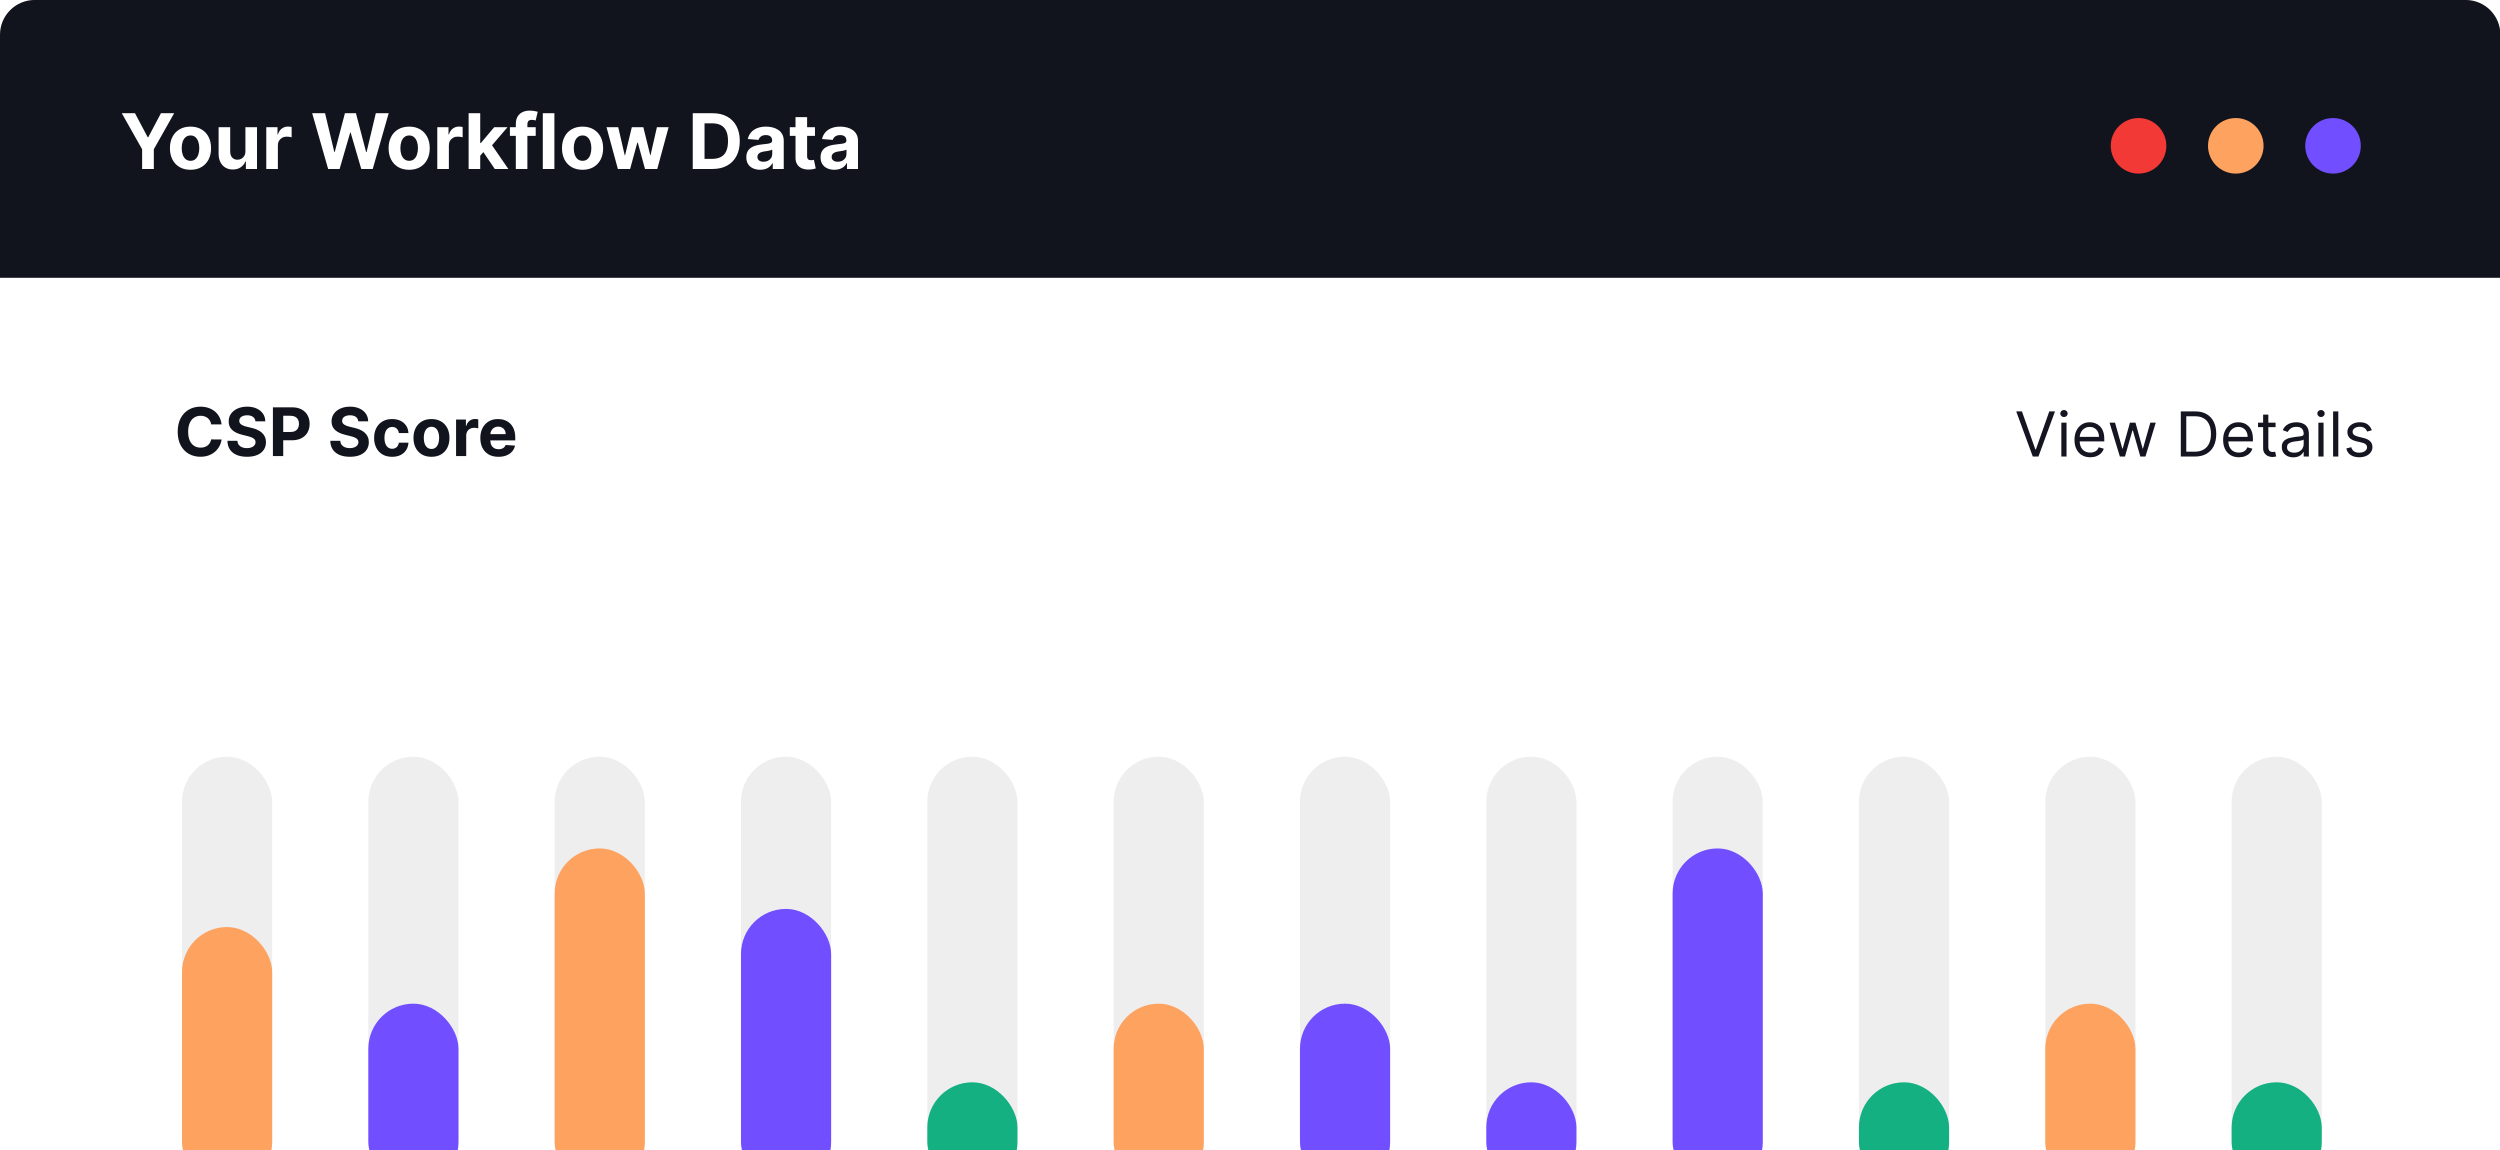 <svg width="513" height="236" viewBox="0 0 513 236" fill="none" xmlns="http://www.w3.org/2000/svg">
<g clip-path="url(#clip0_752_8447)">
<g filter="url(#filter0_d_752_8447)">
<rect width="513.078" height="456.069" rx="7.126" transform="matrix(-1 0 0 1 513.078 -0.007)" fill="white" fill-opacity="0.92" shape-rendering="crispEdges"/>
</g>
<path d="M0 7.119C0 3.183 3.19 -0.007 7.126 -0.007L505.952 -0.007C509.888 -0.007 513.078 3.183 513.078 7.119V57.002H0L0 7.119Z" fill="#12141D"/>
<circle cx="438.83" cy="29.923" r="5.701" fill="#F23936"/>
<circle cx="458.783" cy="29.923" r="5.701" fill="#FEA25F"/>
<circle cx="478.736" cy="29.923" r="5.701" fill="#714EFF"/>
<path d="M24.992 23.235H27.7L30.308 28.161H30.419L33.027 23.235H35.736L31.564 30.629V34.672H29.163V30.629L24.992 23.235ZM39.09 34.839C38.223 34.839 37.473 34.655 36.84 34.286C36.211 33.914 35.725 33.397 35.382 32.734C35.04 32.068 34.869 31.295 34.869 30.417C34.869 29.531 35.04 28.756 35.382 28.094C35.725 27.427 36.211 26.91 36.84 26.541C37.473 26.169 38.223 25.983 39.09 25.983C39.958 25.983 40.706 26.169 41.335 26.541C41.968 26.91 42.456 27.427 42.798 28.094C43.14 28.756 43.312 29.531 43.312 30.417C43.312 31.295 43.14 32.068 42.798 32.734C42.456 33.397 41.968 33.914 41.335 34.286C40.706 34.655 39.958 34.839 39.09 34.839ZM39.101 32.996C39.496 32.996 39.825 32.885 40.09 32.661C40.354 32.434 40.553 32.125 40.687 31.734C40.825 31.343 40.894 30.899 40.894 30.4C40.894 29.901 40.825 29.456 40.687 29.065C40.553 28.674 40.354 28.365 40.09 28.138C39.825 27.911 39.496 27.798 39.101 27.798C38.703 27.798 38.368 27.911 38.096 28.138C37.828 28.365 37.625 28.674 37.487 29.065C37.353 29.456 37.286 29.901 37.286 30.4C37.286 30.899 37.353 31.343 37.487 31.734C37.625 32.125 37.828 32.434 38.096 32.661C38.368 32.885 38.703 32.996 39.101 32.996ZM50.359 31.02V26.095H52.737V34.672H50.454V33.114H50.364C50.171 33.616 49.849 34.02 49.398 34.325C48.952 34.631 48.406 34.783 47.762 34.783C47.189 34.783 46.684 34.653 46.249 34.392C45.813 34.132 45.473 33.761 45.227 33.281C44.985 32.801 44.862 32.226 44.858 31.556V26.095H47.237V31.131C47.241 31.638 47.377 32.038 47.645 32.332C47.913 32.626 48.272 32.773 48.723 32.773C49.009 32.773 49.277 32.708 49.527 32.578C49.776 32.444 49.977 32.246 50.13 31.986C50.286 31.725 50.362 31.403 50.359 31.02ZM54.64 34.672V26.095H56.947V27.591H57.036C57.192 27.059 57.455 26.657 57.823 26.385C58.192 26.109 58.616 25.972 59.096 25.972C59.215 25.972 59.344 25.979 59.482 25.994C59.619 26.009 59.74 26.029 59.845 26.055V28.166C59.733 28.133 59.578 28.103 59.381 28.077C59.184 28.051 59.003 28.038 58.84 28.038C58.49 28.038 58.177 28.114 57.901 28.267C57.63 28.416 57.414 28.624 57.254 28.892C57.097 29.16 57.019 29.469 57.019 29.819V34.672H54.64ZM67.333 34.672L64.061 23.235H66.702L68.595 31.182H68.69L70.778 23.235H73.04L75.123 31.198H75.223L77.116 23.235H79.757L76.485 34.672H74.129L71.951 27.195H71.862L69.689 34.672H67.333ZM83.961 34.839C83.093 34.839 82.343 34.655 81.71 34.286C81.081 33.914 80.595 33.397 80.253 32.734C79.91 32.068 79.739 31.295 79.739 30.417C79.739 29.531 79.91 28.756 80.253 28.094C80.595 27.427 81.081 26.91 81.71 26.541C82.343 26.169 83.093 25.983 83.961 25.983C84.828 25.983 85.576 26.169 86.206 26.541C86.838 26.91 87.326 27.427 87.668 28.094C88.011 28.756 88.182 29.531 88.182 30.417C88.182 31.295 88.011 32.068 87.668 32.734C87.326 33.397 86.838 33.914 86.206 34.286C85.576 34.655 84.828 34.839 83.961 34.839ZM83.972 32.996C84.367 32.996 84.696 32.885 84.96 32.661C85.225 32.434 85.424 32.125 85.558 31.734C85.695 31.343 85.764 30.899 85.764 30.4C85.764 29.901 85.695 29.456 85.558 29.065C85.424 28.674 85.225 28.365 84.96 28.138C84.696 27.911 84.367 27.798 83.972 27.798C83.573 27.798 83.239 27.911 82.967 28.138C82.699 28.365 82.496 28.674 82.358 29.065C82.224 29.456 82.157 29.901 82.157 30.4C82.157 30.899 82.224 31.343 82.358 31.734C82.496 32.125 82.699 32.434 82.967 32.661C83.239 32.885 83.573 32.996 83.972 32.996ZM89.729 34.672V26.095H92.035V27.591H92.124C92.281 27.059 92.543 26.657 92.912 26.385C93.28 26.109 93.705 25.972 94.185 25.972C94.304 25.972 94.433 25.979 94.57 25.994C94.708 26.009 94.829 26.029 94.933 26.055V28.166C94.822 28.133 94.667 28.103 94.47 28.077C94.272 28.051 94.092 28.038 93.928 28.038C93.578 28.038 93.266 28.114 92.99 28.267C92.718 28.416 92.502 28.624 92.342 28.892C92.186 29.16 92.108 29.469 92.108 29.819V34.672H89.729ZM98.319 32.203L98.324 29.35H98.67L101.418 26.095H104.148L100.457 30.405H99.893L98.319 32.203ZM96.163 34.672V23.235H98.542V34.672H96.163ZM101.524 34.672L99 30.936L100.586 29.255L104.31 34.672H101.524ZM109.928 26.095V27.881H104.634V26.095H109.928ZM105.846 34.672V25.475C105.846 24.853 105.967 24.337 106.209 23.928C106.455 23.518 106.79 23.211 107.214 23.007C107.638 22.802 108.12 22.7 108.66 22.7C109.025 22.7 109.358 22.727 109.66 22.783C109.965 22.839 110.192 22.889 110.341 22.934L109.917 24.721C109.824 24.691 109.708 24.663 109.57 24.637C109.436 24.611 109.299 24.598 109.157 24.598C108.807 24.598 108.563 24.68 108.426 24.844C108.288 25.004 108.219 25.229 108.219 25.519V34.672H105.846ZM113.76 23.235V34.672H111.381V23.235H113.76ZM119.541 34.839C118.673 34.839 117.923 34.655 117.29 34.286C116.661 33.914 116.175 33.397 115.833 32.734C115.49 32.068 115.319 31.295 115.319 30.417C115.319 29.531 115.49 28.756 115.833 28.094C116.175 27.427 116.661 26.91 117.29 26.541C117.923 26.169 118.673 25.983 119.541 25.983C120.408 25.983 121.156 26.169 121.786 26.541C122.418 26.91 122.906 27.427 123.249 28.094C123.591 28.756 123.762 29.531 123.762 30.417C123.762 31.295 123.591 32.068 123.249 32.734C122.906 33.397 122.418 33.914 121.786 34.286C121.156 34.655 120.408 34.839 119.541 34.839ZM119.552 32.996C119.947 32.996 120.276 32.885 120.54 32.661C120.805 32.434 121.004 32.125 121.138 31.734C121.276 31.343 121.344 30.899 121.344 30.4C121.344 29.901 121.276 29.456 121.138 29.065C121.004 28.674 120.805 28.365 120.54 28.138C120.276 27.911 119.947 27.798 119.552 27.798C119.154 27.798 118.819 27.911 118.547 28.138C118.279 28.365 118.076 28.674 117.938 29.065C117.804 29.456 117.737 29.901 117.737 30.4C117.737 30.899 117.804 31.343 117.938 31.734C118.076 32.125 118.279 32.434 118.547 32.661C118.819 32.885 119.154 32.996 119.552 32.996ZM126.786 34.672L124.452 26.095H126.859L128.188 31.857H128.266L129.651 26.095H132.013L133.42 31.824H133.492L134.799 26.095H137.2L134.872 34.672H132.353L130.879 29.277H130.773L129.299 34.672H126.786ZM146.207 34.672H142.153V23.235H146.241C147.391 23.235 148.381 23.465 149.212 23.922C150.042 24.377 150.68 25.03 151.127 25.882C151.577 26.735 151.803 27.755 151.803 28.942C151.803 30.134 151.577 31.157 151.127 32.014C150.68 32.87 150.038 33.527 149.2 33.985C148.367 34.443 147.369 34.672 146.207 34.672ZM144.571 32.6H146.107C146.822 32.6 147.423 32.473 147.91 32.22C148.402 31.963 148.77 31.567 149.016 31.031C149.266 30.491 149.39 29.795 149.39 28.942C149.39 28.097 149.266 27.407 149.016 26.871C148.77 26.335 148.404 25.94 147.916 25.687C147.428 25.434 146.827 25.307 146.112 25.307H144.571V32.6ZM155.995 34.834C155.448 34.834 154.96 34.739 154.532 34.549C154.104 34.355 153.765 34.07 153.515 33.694C153.27 33.315 153.147 32.842 153.147 32.276C153.147 31.8 153.234 31.399 153.409 31.076C153.584 30.752 153.823 30.491 154.124 30.294C154.426 30.096 154.768 29.948 155.152 29.847C155.539 29.747 155.945 29.676 156.369 29.635C156.868 29.583 157.27 29.534 157.575 29.49C157.88 29.441 158.102 29.37 158.24 29.277C158.377 29.184 158.446 29.047 158.446 28.864V28.831C158.446 28.477 158.334 28.203 158.111 28.01C157.891 27.816 157.579 27.72 157.173 27.72C156.745 27.72 156.404 27.814 156.151 28.004C155.898 28.19 155.73 28.425 155.649 28.708L153.448 28.529C153.56 28.008 153.78 27.558 154.107 27.178C154.435 26.794 154.857 26.5 155.375 26.296C155.896 26.087 156.499 25.983 157.184 25.983C157.661 25.983 158.117 26.039 158.552 26.15C158.992 26.262 159.381 26.435 159.719 26.67C160.062 26.904 160.332 27.206 160.529 27.574C160.726 27.939 160.825 28.377 160.825 28.887V34.672H158.569V33.482H158.502C158.364 33.75 158.18 33.987 157.949 34.191C157.718 34.392 157.441 34.551 157.117 34.666C156.793 34.778 156.419 34.834 155.995 34.834ZM156.676 33.192C157.026 33.192 157.335 33.123 157.603 32.985C157.871 32.844 158.081 32.654 158.234 32.416C158.387 32.177 158.463 31.907 158.463 31.606V30.696C158.388 30.744 158.286 30.789 158.156 30.83C158.029 30.867 157.886 30.902 157.726 30.936C157.566 30.966 157.406 30.994 157.246 31.02C157.086 31.042 156.94 31.062 156.81 31.081C156.531 31.122 156.287 31.187 156.079 31.276C155.87 31.366 155.708 31.487 155.593 31.64C155.477 31.788 155.42 31.974 155.42 32.198C155.42 32.522 155.537 32.769 155.771 32.941C156.01 33.108 156.311 33.192 156.676 33.192ZM167.233 26.095V27.881H162.067V26.095H167.233ZM163.24 24.04H165.619V32.036C165.619 32.256 165.652 32.427 165.719 32.55C165.786 32.669 165.879 32.753 165.999 32.801C166.121 32.849 166.263 32.874 166.423 32.874C166.535 32.874 166.646 32.864 166.758 32.846C166.87 32.823 166.955 32.807 167.015 32.795L167.389 34.566C167.27 34.603 167.102 34.646 166.886 34.694C166.671 34.746 166.408 34.778 166.099 34.789C165.526 34.811 165.023 34.735 164.591 34.56C164.163 34.385 163.83 34.113 163.592 33.745C163.354 33.376 163.236 32.911 163.24 32.349V24.04ZM171.228 34.834C170.681 34.834 170.193 34.739 169.765 34.549C169.337 34.355 168.998 34.07 168.749 33.694C168.503 33.315 168.38 32.842 168.38 32.276C168.38 31.8 168.468 31.399 168.643 31.076C168.818 30.752 169.056 30.491 169.357 30.294C169.659 30.096 170.001 29.948 170.385 29.847C170.772 29.747 171.178 29.676 171.602 29.635C172.101 29.583 172.503 29.534 172.808 29.49C173.114 29.441 173.335 29.37 173.473 29.277C173.611 29.184 173.679 29.047 173.679 28.864V28.831C173.679 28.477 173.568 28.203 173.344 28.01C173.125 27.816 172.812 27.72 172.406 27.72C171.978 27.72 171.638 27.814 171.384 28.004C171.131 28.19 170.964 28.425 170.882 28.708L168.682 28.529C168.793 28.008 169.013 27.558 169.341 27.178C169.668 26.794 170.091 26.5 170.608 26.296C171.129 26.087 171.732 25.983 172.417 25.983C172.894 25.983 173.35 26.039 173.786 26.15C174.225 26.262 174.614 26.435 174.953 26.67C175.295 26.904 175.565 27.206 175.762 27.574C175.96 27.939 176.058 28.377 176.058 28.887V34.672H173.802V33.482H173.735C173.598 33.75 173.413 33.987 173.182 34.191C172.952 34.392 172.674 34.551 172.35 34.666C172.027 34.778 171.652 34.834 171.228 34.834ZM171.909 33.192C172.259 33.192 172.568 33.123 172.836 32.985C173.104 32.844 173.315 32.654 173.467 32.416C173.62 32.177 173.696 31.907 173.696 31.606V30.696C173.622 30.744 173.519 30.789 173.389 30.83C173.262 30.867 173.119 30.902 172.959 30.936C172.799 30.966 172.639 30.994 172.479 31.02C172.319 31.042 172.174 31.062 172.043 31.081C171.764 31.122 171.52 31.187 171.312 31.276C171.103 31.366 170.941 31.487 170.826 31.64C170.711 31.788 170.653 31.974 170.653 32.198C170.653 32.522 170.77 32.769 171.005 32.941C171.243 33.108 171.544 33.192 171.909 33.192Z" fill="white"/>
<path d="M414.903 84.421L417.653 92.219H417.762L420.512 84.421H421.688L418.286 93.685H417.128L413.727 84.421H414.903ZM422.986 93.685V86.737H424.054V93.685H422.986ZM423.529 85.579C423.321 85.579 423.141 85.508 422.991 85.366C422.843 85.224 422.769 85.054 422.769 84.855C422.769 84.656 422.843 84.485 422.991 84.344C423.141 84.202 423.321 84.131 423.529 84.131C423.737 84.131 423.915 84.202 424.063 84.344C424.213 84.485 424.289 84.656 424.289 84.855C424.289 85.054 424.213 85.224 424.063 85.366C423.915 85.508 423.737 85.579 423.529 85.579ZM428.922 93.829C428.253 93.829 427.675 93.682 427.19 93.386C426.707 93.088 426.335 92.671 426.072 92.138C425.813 91.601 425.683 90.977 425.683 90.265C425.683 89.553 425.813 88.926 426.072 88.383C426.335 87.837 426.699 87.412 427.167 87.108C427.637 86.8 428.186 86.646 428.813 86.646C429.175 86.646 429.533 86.706 429.886 86.827C430.238 86.948 430.56 87.144 430.849 87.415C431.139 87.683 431.369 88.039 431.541 88.483C431.713 88.926 431.799 89.472 431.799 90.12V90.572H426.443V89.65H430.713C430.713 89.258 430.635 88.908 430.478 88.6C430.324 88.293 430.104 88.05 429.818 87.872C429.534 87.694 429.199 87.605 428.813 87.605C428.388 87.605 428.02 87.711 427.71 87.922C427.402 88.13 427.165 88.401 427 88.736C426.834 89.071 426.751 89.43 426.751 89.812V90.428C426.751 90.952 426.841 91.397 427.022 91.762C427.206 92.124 427.461 92.4 427.787 92.59C428.112 92.777 428.491 92.87 428.922 92.87C429.202 92.87 429.456 92.831 429.682 92.753C429.911 92.671 430.109 92.551 430.275 92.391C430.44 92.228 430.569 92.026 430.659 91.785L431.69 92.074C431.582 92.424 431.399 92.732 431.143 92.997C430.887 93.259 430.57 93.464 430.193 93.612C429.816 93.757 429.392 93.829 428.922 93.829ZM434.997 93.685L432.88 86.737H434.002L435.504 92.056H435.576L437.06 86.737H438.2L439.665 92.038H439.738L441.239 86.737H442.361L440.244 93.685H439.195L437.675 88.347H437.566L436.046 93.685H434.997ZM450.359 93.685H447.5V84.421H450.485C451.384 84.421 452.153 84.606 452.792 84.977C453.432 85.345 453.922 85.874 454.262 86.565C454.603 87.252 454.773 88.076 454.773 89.034C454.773 89.999 454.602 90.83 454.258 91.527C453.914 92.221 453.413 92.754 452.756 93.128C452.099 93.499 451.299 93.685 450.359 93.685ZM448.622 92.689H450.286C451.052 92.689 451.687 92.542 452.191 92.246C452.694 91.951 453.07 91.53 453.317 90.984C453.564 90.438 453.688 89.788 453.688 89.034C453.688 88.287 453.566 87.643 453.321 87.103C453.077 86.56 452.712 86.144 452.227 85.855C451.741 85.562 451.137 85.416 450.413 85.416H448.622V92.689ZM459.424 93.829C458.754 93.829 458.177 93.682 457.691 93.386C457.209 93.088 456.836 92.671 456.574 92.138C456.314 91.601 456.185 90.977 456.185 90.265C456.185 89.553 456.314 88.926 456.574 88.383C456.836 87.837 457.201 87.412 457.668 87.108C458.139 86.8 458.688 86.646 459.315 86.646C459.677 86.646 460.034 86.706 460.387 86.827C460.74 86.948 461.061 87.144 461.351 87.415C461.64 87.683 461.871 88.039 462.043 88.483C462.215 88.926 462.3 89.472 462.3 90.12V90.572H456.945V89.65H461.215C461.215 89.258 461.136 88.908 460.98 88.6C460.826 88.293 460.606 88.05 460.319 87.872C460.036 87.694 459.701 87.605 459.315 87.605C458.89 87.605 458.522 87.711 458.211 87.922C457.904 88.13 457.667 88.401 457.501 88.736C457.335 89.071 457.252 89.43 457.252 89.812V90.428C457.252 90.952 457.343 91.397 457.524 91.762C457.708 92.124 457.963 92.4 458.288 92.59C458.614 92.777 458.992 92.87 459.424 92.87C459.704 92.87 459.957 92.831 460.184 92.753C460.413 92.671 460.61 92.551 460.776 92.391C460.942 92.228 461.07 92.026 461.161 91.785L462.192 92.074C462.083 92.424 461.901 92.732 461.645 92.997C461.388 93.259 461.072 93.464 460.695 93.612C460.318 93.757 459.894 93.829 459.424 93.829ZM466.946 86.737V87.641H463.345V86.737H466.946ZM464.395 85.072H465.462V91.694C465.462 91.996 465.506 92.222 465.594 92.373C465.684 92.52 465.799 92.62 465.937 92.671C466.079 92.72 466.228 92.744 466.385 92.744C466.503 92.744 466.599 92.738 466.675 92.726C466.75 92.71 466.81 92.698 466.856 92.689L467.073 93.648C467 93.675 466.899 93.703 466.77 93.73C466.64 93.76 466.476 93.775 466.277 93.775C465.975 93.775 465.68 93.71 465.39 93.581C465.104 93.451 464.865 93.253 464.675 92.988C464.488 92.723 464.395 92.388 464.395 91.984V85.072ZM470.596 93.847C470.156 93.847 469.757 93.764 469.398 93.599C469.039 93.43 468.754 93.187 468.543 92.87C468.332 92.551 468.226 92.165 468.226 91.712C468.226 91.314 468.305 90.992 468.461 90.744C468.618 90.494 468.828 90.298 469.09 90.156C469.353 90.015 469.642 89.909 469.959 89.84C470.278 89.767 470.599 89.71 470.922 89.668C471.344 89.614 471.687 89.573 471.949 89.546C472.214 89.516 472.407 89.466 472.528 89.396C472.652 89.327 472.713 89.206 472.713 89.034V88.998C472.713 88.552 472.591 88.205 472.347 87.958C472.106 87.711 471.739 87.587 471.248 87.587C470.738 87.587 470.339 87.698 470.049 87.922C469.76 88.145 469.556 88.383 469.438 88.636L468.425 88.275C468.606 87.852 468.847 87.524 469.149 87.288C469.454 87.05 469.785 86.884 470.144 86.791C470.506 86.694 470.862 86.646 471.212 86.646C471.435 86.646 471.691 86.673 471.981 86.728C472.273 86.779 472.555 86.886 472.827 87.049C473.101 87.212 473.329 87.457 473.51 87.786C473.691 88.115 473.781 88.555 473.781 89.107V93.685H472.713V92.744H472.659C472.587 92.894 472.466 93.056 472.297 93.228C472.128 93.4 471.904 93.546 471.623 93.666C471.343 93.787 471.001 93.847 470.596 93.847ZM470.759 92.888C471.182 92.888 471.537 92.805 471.827 92.64C472.119 92.474 472.34 92.26 472.487 91.997C472.638 91.735 472.713 91.459 472.713 91.169V90.192C472.668 90.247 472.569 90.296 472.415 90.342C472.264 90.384 472.089 90.422 471.89 90.455C471.694 90.485 471.503 90.512 471.316 90.536C471.132 90.557 470.982 90.576 470.868 90.591C470.59 90.627 470.331 90.686 470.09 90.767C469.852 90.845 469.659 90.965 469.511 91.124C469.366 91.281 469.294 91.495 469.294 91.767C469.294 92.138 469.431 92.418 469.705 92.608C469.983 92.795 470.334 92.888 470.759 92.888ZM475.729 93.685V86.737H476.797V93.685H475.729ZM476.272 85.579C476.064 85.579 475.885 85.508 475.734 85.366C475.586 85.224 475.512 85.054 475.512 84.855C475.512 84.656 475.586 84.485 475.734 84.344C475.885 84.202 476.064 84.131 476.272 84.131C476.48 84.131 476.658 84.202 476.806 84.344C476.957 84.485 477.032 84.656 477.032 84.855C477.032 85.054 476.957 85.224 476.806 85.366C476.658 85.508 476.48 85.579 476.272 85.579ZM479.82 84.421V93.685H478.752V84.421H479.82ZM486.697 88.293L485.738 88.564C485.677 88.404 485.588 88.249 485.471 88.098C485.356 87.944 485.199 87.818 485 87.718C484.801 87.619 484.546 87.569 484.236 87.569C483.811 87.569 483.456 87.667 483.173 87.863C482.892 88.056 482.752 88.302 482.752 88.6C482.752 88.866 482.849 89.075 483.042 89.229C483.235 89.383 483.536 89.511 483.946 89.614L484.978 89.867C485.599 90.018 486.062 90.248 486.366 90.559C486.671 90.867 486.823 91.263 486.823 91.749C486.823 92.147 486.709 92.502 486.479 92.816C486.253 93.13 485.937 93.377 485.529 93.558C485.122 93.739 484.649 93.829 484.109 93.829C483.4 93.829 482.814 93.675 482.35 93.368C481.885 93.06 481.591 92.611 481.467 92.02L482.481 91.767C482.577 92.141 482.76 92.421 483.028 92.608C483.299 92.795 483.654 92.888 484.091 92.888C484.589 92.888 484.984 92.783 485.276 92.572C485.572 92.358 485.719 92.101 485.719 91.803C485.719 91.562 485.635 91.359 485.466 91.197C485.297 91.031 485.038 90.907 484.688 90.826L483.53 90.554C482.894 90.404 482.426 90.17 482.128 89.853C481.832 89.534 481.685 89.134 481.685 88.654C481.685 88.263 481.795 87.916 482.015 87.614C482.238 87.312 482.541 87.076 482.924 86.904C483.31 86.732 483.747 86.646 484.236 86.646C484.923 86.646 485.463 86.797 485.855 87.098C486.25 87.4 486.531 87.798 486.697 88.293Z" fill="#151522"/>
<path d="M45.468 87.086H43.328C43.289 86.809 43.209 86.564 43.089 86.349C42.968 86.13 42.814 85.945 42.625 85.791C42.436 85.638 42.218 85.521 41.97 85.44C41.726 85.358 41.46 85.317 41.173 85.317C40.656 85.317 40.204 85.446 39.82 85.704C39.436 85.958 39.138 86.329 38.926 86.818C38.714 87.303 38.608 87.892 38.608 88.586C38.608 89.3 38.714 89.899 38.926 90.384C39.141 90.87 39.441 91.236 39.825 91.484C40.209 91.731 40.654 91.855 41.159 91.855C41.442 91.855 41.704 91.818 41.946 91.743C42.19 91.668 42.406 91.559 42.595 91.415C42.784 91.269 42.941 91.091 43.064 90.883C43.191 90.674 43.279 90.436 43.328 90.169L45.468 90.179C45.413 90.638 45.275 91.081 45.053 91.508C44.835 91.932 44.54 92.311 44.169 92.647C43.8 92.979 43.361 93.243 42.849 93.438C42.341 93.63 41.766 93.726 41.125 93.726C40.232 93.726 39.434 93.525 38.73 93.121C38.03 92.717 37.476 92.132 37.069 91.367C36.665 90.601 36.463 89.674 36.463 88.586C36.463 87.495 36.669 86.567 37.079 85.801C37.489 85.036 38.046 84.453 38.75 84.052C39.454 83.648 40.245 83.446 41.125 83.446C41.704 83.446 42.242 83.528 42.737 83.691C43.235 83.853 43.677 84.091 44.061 84.404C44.446 84.713 44.758 85.093 44.999 85.542C45.243 85.992 45.4 86.507 45.468 87.086ZM52.414 86.461C52.375 86.067 52.207 85.76 51.91 85.542C51.614 85.324 51.212 85.215 50.704 85.215C50.358 85.215 50.067 85.264 49.829 85.362C49.591 85.456 49.409 85.588 49.282 85.757C49.158 85.927 49.096 86.119 49.096 86.334C49.09 86.513 49.127 86.669 49.209 86.803C49.293 86.936 49.409 87.052 49.556 87.15C49.702 87.244 49.871 87.327 50.064 87.399C50.256 87.467 50.461 87.526 50.679 87.575L51.578 87.79C52.015 87.888 52.415 88.018 52.78 88.181C53.145 88.344 53.461 88.544 53.728 88.782C53.995 89.019 54.202 89.3 54.349 89.622C54.498 89.945 54.575 90.314 54.578 90.731C54.575 91.344 54.419 91.875 54.109 92.324C53.803 92.77 53.36 93.117 52.78 93.365C52.204 93.609 51.508 93.731 50.694 93.731C49.886 93.731 49.182 93.608 48.583 93.36C47.987 93.112 47.521 92.746 47.186 92.261C46.853 91.772 46.679 91.168 46.663 90.448H48.71C48.733 90.783 48.829 91.064 48.998 91.288C49.171 91.51 49.401 91.677 49.687 91.791C49.977 91.902 50.305 91.958 50.669 91.958C51.028 91.958 51.339 91.906 51.603 91.801C51.87 91.697 52.077 91.552 52.223 91.367C52.37 91.181 52.443 90.967 52.443 90.726C52.443 90.502 52.376 90.313 52.243 90.16C52.112 90.007 51.92 89.876 51.666 89.769C51.415 89.661 51.108 89.564 50.743 89.476L49.653 89.202C48.809 88.997 48.143 88.676 47.655 88.239C47.166 87.803 46.923 87.215 46.927 86.475C46.923 85.87 47.085 85.34 47.41 84.888C47.739 84.435 48.191 84.081 48.764 83.827C49.337 83.573 49.989 83.446 50.718 83.446C51.461 83.446 52.109 83.573 52.663 83.827C53.22 84.081 53.653 84.435 53.963 84.888C54.272 85.34 54.432 85.865 54.441 86.461H52.414ZM56.001 93.59V83.583H59.949C60.708 83.583 61.355 83.728 61.889 84.018C62.423 84.305 62.83 84.704 63.111 85.215C63.394 85.723 63.536 86.309 63.536 86.974C63.536 87.638 63.392 88.225 63.106 88.733C62.819 89.241 62.404 89.637 61.86 89.92C61.319 90.204 60.664 90.345 59.895 90.345H57.379V88.65H59.553C59.961 88.65 60.296 88.58 60.56 88.44C60.827 88.296 61.026 88.099 61.156 87.849C61.29 87.594 61.356 87.303 61.356 86.974C61.356 86.642 61.29 86.352 61.156 86.104C61.026 85.853 60.827 85.66 60.56 85.523C60.293 85.383 59.954 85.313 59.544 85.313H58.117V93.59H56.001ZM73.523 86.461C73.484 86.067 73.316 85.76 73.019 85.542C72.723 85.324 72.321 85.215 71.813 85.215C71.467 85.215 71.176 85.264 70.938 85.362C70.7 85.456 70.518 85.588 70.391 85.757C70.267 85.927 70.205 86.119 70.205 86.334C70.199 86.513 70.236 86.669 70.317 86.803C70.402 86.936 70.518 87.052 70.664 87.15C70.811 87.244 70.98 87.327 71.172 87.399C71.365 87.467 71.57 87.526 71.788 87.575L72.687 87.79C73.124 87.888 73.524 88.018 73.889 88.181C74.254 88.344 74.57 88.544 74.837 88.782C75.104 89.019 75.311 89.3 75.458 89.622C75.607 89.945 75.684 90.314 75.687 90.731C75.684 91.344 75.528 91.875 75.218 92.324C74.912 92.77 74.469 93.117 73.889 93.365C73.313 93.609 72.617 93.731 71.803 93.731C70.995 93.731 70.291 93.608 69.692 93.36C69.096 93.112 68.63 92.746 68.295 92.261C67.962 91.772 67.788 91.168 67.772 90.448H69.819C69.842 90.783 69.938 91.064 70.107 91.288C70.28 91.51 70.51 91.677 70.796 91.791C71.086 91.902 71.413 91.958 71.778 91.958C72.137 91.958 72.448 91.906 72.712 91.801C72.979 91.697 73.186 91.552 73.332 91.367C73.479 91.181 73.552 90.967 73.552 90.726C73.552 90.502 73.485 90.313 73.352 90.16C73.221 90.007 73.029 89.876 72.775 89.769C72.524 89.661 72.216 89.564 71.852 89.476L70.762 89.202C69.918 88.997 69.252 88.676 68.764 88.239C68.275 87.803 68.032 87.215 68.036 86.475C68.032 85.87 68.194 85.34 68.519 84.888C68.848 84.435 69.299 84.081 69.873 83.827C70.446 83.573 71.098 83.446 71.827 83.446C72.57 83.446 73.218 83.573 73.772 83.827C74.329 84.081 74.762 84.435 75.072 84.888C75.381 85.34 75.541 85.865 75.55 86.461H73.523ZM80.462 93.736C79.693 93.736 79.032 93.573 78.478 93.248C77.928 92.919 77.504 92.463 77.208 91.879C76.915 91.296 76.768 90.625 76.768 89.866C76.768 89.098 76.916 88.423 77.213 87.844C77.513 87.261 77.938 86.806 78.488 86.48C79.039 86.151 79.693 85.987 80.452 85.987C81.107 85.987 81.68 86.106 82.172 86.344C82.664 86.581 83.053 86.915 83.34 87.345C83.627 87.775 83.785 88.28 83.814 88.86H81.85C81.794 88.485 81.648 88.184 81.41 87.956C81.175 87.725 80.868 87.609 80.487 87.609C80.164 87.609 79.882 87.697 79.641 87.873C79.403 88.046 79.218 88.298 79.084 88.63C78.951 88.963 78.884 89.365 78.884 89.837C78.884 90.316 78.949 90.723 79.079 91.059C79.213 91.394 79.4 91.65 79.641 91.826C79.882 92.002 80.164 92.09 80.487 92.09C80.724 92.09 80.938 92.041 81.127 91.943C81.319 91.845 81.477 91.704 81.6 91.518C81.728 91.329 81.811 91.103 81.85 90.839H83.814C83.781 91.412 83.625 91.917 83.345 92.353C83.068 92.787 82.685 93.125 82.197 93.37C81.708 93.614 81.13 93.736 80.462 93.736ZM88.537 93.736C87.778 93.736 87.122 93.575 86.568 93.252C86.018 92.927 85.593 92.474 85.293 91.894C84.993 91.311 84.844 90.635 84.844 89.866C84.844 89.091 84.993 88.414 85.293 87.834C85.593 87.251 86.018 86.798 86.568 86.475C87.122 86.15 87.778 85.987 88.537 85.987C89.296 85.987 89.951 86.15 90.502 86.475C91.055 86.798 91.482 87.251 91.782 87.834C92.082 88.414 92.231 89.091 92.231 89.866C92.231 90.635 92.082 91.311 91.782 91.894C91.482 92.474 91.055 92.927 90.502 93.252C89.951 93.575 89.296 93.736 88.537 93.736ZM88.547 92.124C88.892 92.124 89.181 92.026 89.412 91.831C89.643 91.632 89.818 91.362 89.935 91.019C90.055 90.677 90.116 90.288 90.116 89.852C90.116 89.415 90.055 89.026 89.935 88.684C89.818 88.342 89.643 88.072 89.412 87.873C89.181 87.674 88.892 87.575 88.547 87.575C88.199 87.575 87.906 87.674 87.668 87.873C87.433 88.072 87.256 88.342 87.135 88.684C87.018 89.026 86.959 89.415 86.959 89.852C86.959 90.288 87.018 90.677 87.135 91.019C87.256 91.362 87.433 91.632 87.668 91.831C87.906 92.026 88.199 92.124 88.547 92.124ZM93.585 93.59V86.085H95.603V87.394H95.681C95.818 86.928 96.047 86.576 96.37 86.339C96.692 86.098 97.064 85.977 97.484 85.977C97.588 85.977 97.7 85.984 97.821 85.997C97.942 86.01 98.047 86.028 98.138 86.05V87.897C98.041 87.868 97.906 87.842 97.733 87.819C97.56 87.796 97.402 87.785 97.259 87.785C96.953 87.785 96.679 87.852 96.438 87.985C96.2 88.116 96.011 88.298 95.871 88.533C95.735 88.767 95.666 89.037 95.666 89.344V93.59H93.585ZM102.286 93.736C101.514 93.736 100.849 93.58 100.292 93.267C99.738 92.951 99.312 92.505 99.012 91.928C98.712 91.349 98.562 90.663 98.562 89.871C98.562 89.099 98.712 88.422 99.012 87.839C99.312 87.256 99.733 86.801 100.277 86.475C100.825 86.15 101.466 85.987 102.202 85.987C102.698 85.987 103.159 86.067 103.585 86.226C104.015 86.383 104.39 86.619 104.709 86.935C105.031 87.251 105.282 87.648 105.461 88.127C105.641 88.603 105.73 89.16 105.73 89.798V90.37H99.393V89.08H103.771C103.771 88.78 103.706 88.515 103.575 88.283C103.445 88.052 103.264 87.871 103.033 87.741C102.805 87.608 102.54 87.541 102.237 87.541C101.921 87.541 101.641 87.614 101.396 87.761C101.155 87.904 100.966 88.098 100.83 88.342C100.693 88.583 100.623 88.852 100.619 89.148V90.375C100.619 90.746 100.688 91.067 100.825 91.337C100.965 91.608 101.162 91.816 101.416 91.963C101.67 92.109 101.971 92.182 102.32 92.182C102.551 92.182 102.763 92.15 102.955 92.085C103.147 92.02 103.312 91.922 103.448 91.791C103.585 91.661 103.689 91.502 103.761 91.313L105.686 91.44C105.589 91.902 105.388 92.306 105.085 92.651C104.786 92.993 104.398 93.261 103.922 93.453C103.45 93.642 102.904 93.736 102.286 93.736Z" fill="#12141D"/>
<rect opacity="0.3" x="37.348" y="155.273" width="18.5" height="88.328" rx="9.25" fill="#C4C4C4"/>
<rect x="37.348" y="190.231" width="18.5" height="53.368" rx="9.25" fill="#FEA25F"/>
<rect opacity="0.3" x="75.582" y="155.273" width="18.5" height="88.328" rx="9.25" fill="#C4C4C4"/>
<rect x="75.582" y="205.952" width="18.5" height="37.647" rx="9.25" fill="#714EFF"/>
<rect opacity="0.3" x="113.816" y="155.273" width="18.5" height="88.328" rx="9.25" fill="#C4C4C4"/>
<rect x="113.816" y="174.096" width="18.5" height="69.503" rx="9.25" fill="#FEA25F"/>
<rect opacity="0.3" x="343.221" y="155.273" width="18.5" height="88.328" rx="9.25" fill="#C4C4C4"/>
<rect x="343.221" y="174.097" width="18.5" height="69.503" rx="9.25" fill="#714EFF"/>
<rect opacity="0.3" x="152.049" y="155.273" width="18.5" height="88.328" rx="9.25" fill="#C4C4C4"/>
<rect x="152.049" y="186.508" width="18.5" height="57.092" rx="9.25" fill="#714EFF"/>
<rect opacity="0.3" x="190.285" y="155.273" width="18.5" height="88.328" rx="9.25" fill="#C4C4C4"/>
<rect x="190.285" y="222.087" width="18.5" height="21.513" rx="9.25" fill="#14B082"/>
<rect opacity="0.3" x="381.455" y="155.273" width="18.5" height="88.328" rx="9.25" fill="#C4C4C4"/>
<rect x="381.455" y="222.087" width="18.5" height="21.513" rx="9.25" fill="#14B082"/>
<rect opacity="0.3" x="266.754" y="155.273" width="18.5" height="88.328" rx="9.25" fill="#C4C4C4"/>
<rect x="266.754" y="205.952" width="18.5" height="37.647" rx="9.25" fill="#714EFF"/>
<rect opacity="0.3" x="304.986" y="155.273" width="18.5" height="88.328" rx="9.25" fill="#C4C4C4"/>
<rect x="304.986" y="222.087" width="18.5" height="21.513" rx="9.25" fill="#714EFF"/>
<rect opacity="0.3" x="457.926" y="155.273" width="18.5" height="88.328" rx="9.25" fill="#C4C4C4"/>
<rect x="457.926" y="222.087" width="18.5" height="21.513" rx="9.25" fill="#14B082"/>
<rect opacity="0.3" x="228.52" y="155.273" width="18.5" height="88.328" rx="9.25" fill="#C4C4C4"/>
<rect x="228.52" y="205.952" width="18.5" height="37.647" rx="9.25" fill="#FEA25F"/>
<rect opacity="0.3" x="419.689" y="155.273" width="18.5" height="88.328" rx="9.25" fill="#C4C4C4"/>
<rect x="419.689" y="205.952" width="18.5" height="37.647" rx="9.25" fill="#FEA25F"/>
</g>
<defs>
<filter id="filter0_d_752_8447" x="-114.017" y="-108.323" width="741.113" height="684.104" filterUnits="userSpaceOnUse" color-interpolation-filters="sRGB">
<feFlood flood-opacity="0" result="BackgroundImageFix"/>
<feColorMatrix in="SourceAlpha" type="matrix" values="0 0 0 0 0 0 0 0 0 0 0 0 0 0 0 0 0 0 127 0" result="hardAlpha"/>
<feOffset dy="5.701"/>
<feGaussianBlur stdDeviation="57.009"/>
<feComposite in2="hardAlpha" operator="out"/>
<feColorMatrix type="matrix" values="0 0 0 0 0 0 0 0 0 0 0 0 0 0 0 0 0 0 0.04 0"/>
<feBlend mode="normal" in2="BackgroundImageFix" result="effect1_dropShadow_752_8447"/>
<feBlend mode="normal" in="SourceGraphic" in2="effect1_dropShadow_752_8447" result="shape"/>
</filter>
<clipPath id="clip0_752_8447">
<rect width="513" height="236" fill="white"/>
</clipPath>
</defs>
</svg>
